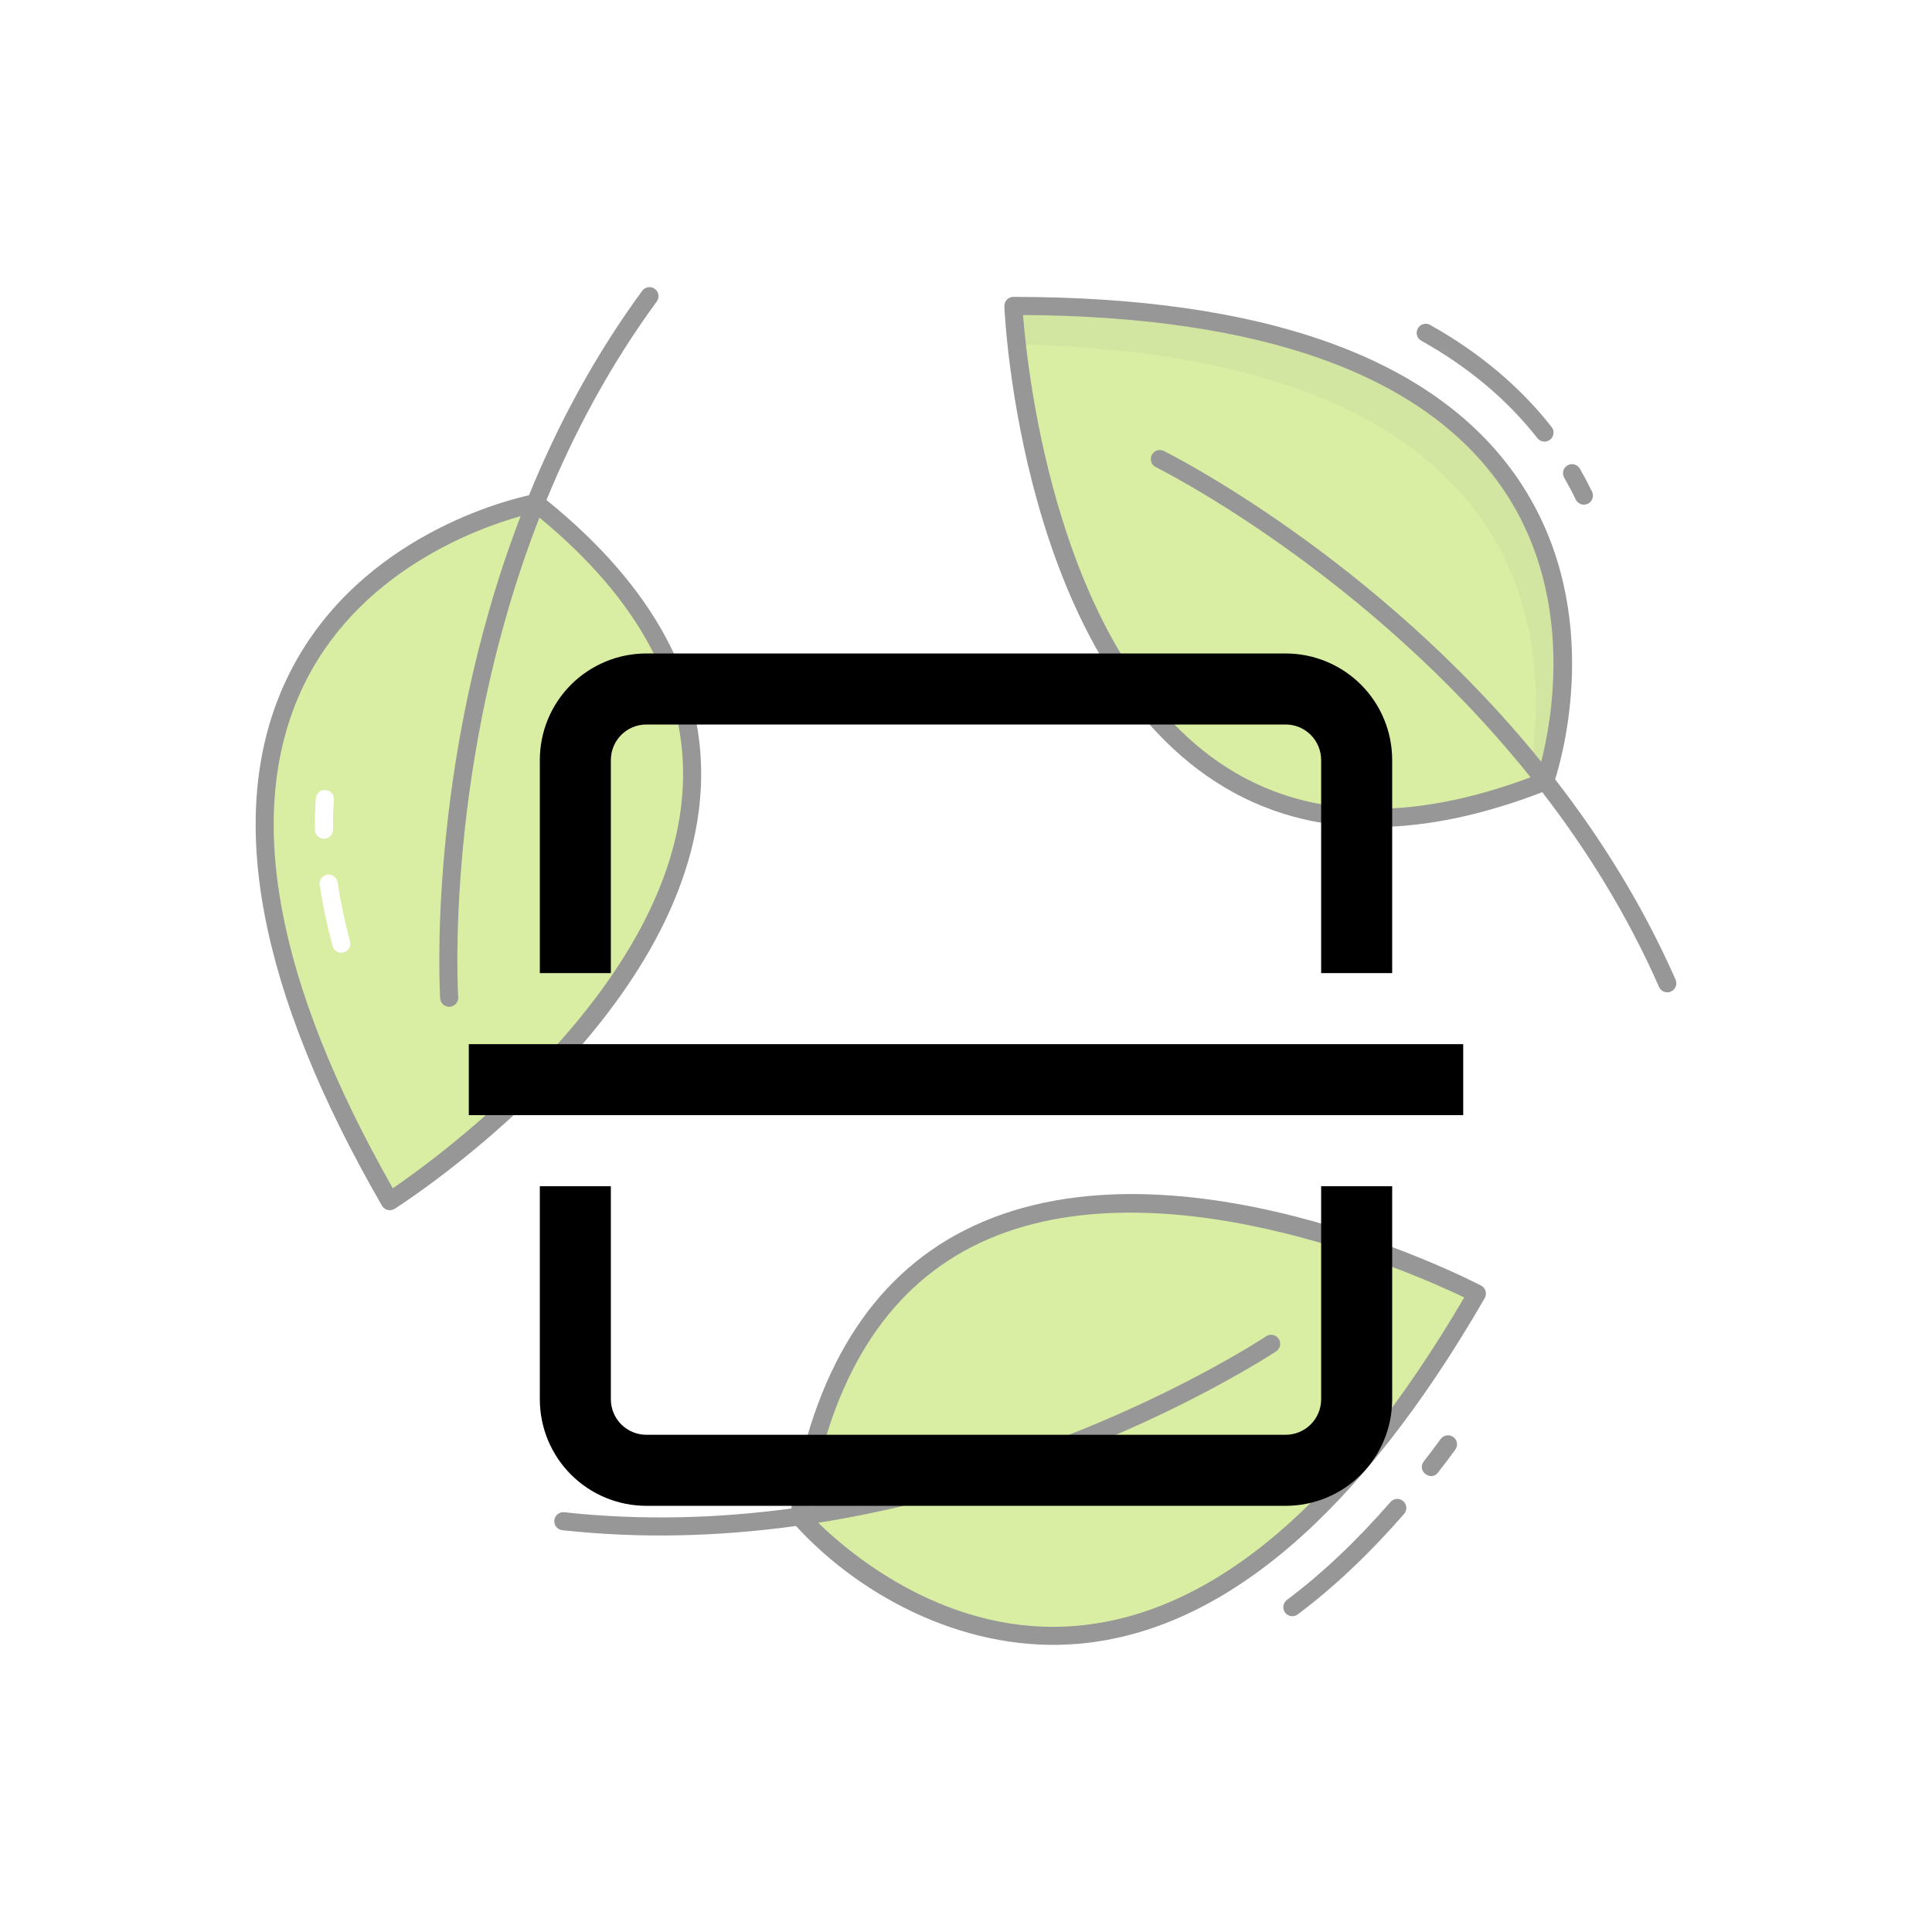 <svg width="68" height="68" viewBox="0 0 68 68" fill="none" xmlns="http://www.w3.org/2000/svg">
<g filter="url(#filter0_d_139_1537)">
<circle cx="34" cy="34" r="30" fill="white"/>
</g>
<g opacity="0.41" clip-path="url(#clip0_139_1537)">
<path d="M54.411 27.508C54.411 27.508 60.345 10.773 35.702 10.767C35.702 10.767 36.751 34.488 54.411 27.508Z" fill="#A1D51C"/>
<path opacity="0.1" d="M54.411 27.507C54.183 27.597 53.954 27.684 53.724 27.767C54.525 24.126 55.507 12.538 35.818 12.123C35.724 11.276 35.701 10.767 35.701 10.767C60.344 10.772 54.411 27.507 54.411 27.507Z" fill="black"/>
<path d="M18.897 17.705C18.897 17.705 1.438 20.933 13.754 42.277C13.754 42.277 33.772 29.509 18.897 17.705ZM28.164 53.362C28.164 53.362 39.69 66.868 52.016 45.53C52.016 45.53 30.95 34.577 28.164 53.362Z" fill="#A1D51C"/>
<path d="M11.705 33.301C11.509 32.565 11.356 31.84 11.253 31.147C11.24 31.063 11.262 30.979 11.312 30.911C11.362 30.843 11.437 30.798 11.52 30.785C11.562 30.779 11.604 30.781 11.644 30.791C11.685 30.801 11.723 30.819 11.757 30.844C11.79 30.869 11.819 30.9 11.84 30.936C11.862 30.972 11.876 31.012 11.882 31.053C11.982 31.723 12.129 32.424 12.32 33.137C12.34 33.218 12.328 33.304 12.286 33.376C12.243 33.448 12.174 33.501 12.094 33.522C12.013 33.544 11.927 33.533 11.854 33.492C11.781 33.45 11.728 33.382 11.705 33.301ZM11.405 29.52C11.321 29.52 11.241 29.487 11.181 29.428C11.122 29.369 11.088 29.29 11.086 29.206C11.081 28.798 11.091 28.435 11.118 28.098C11.132 27.923 11.283 27.79 11.46 27.806C11.502 27.809 11.543 27.821 11.58 27.84C11.617 27.859 11.65 27.885 11.677 27.917C11.704 27.949 11.725 27.985 11.738 28.025C11.751 28.065 11.755 28.107 11.752 28.148C11.727 28.466 11.717 28.809 11.723 29.197C11.724 29.282 11.691 29.363 11.633 29.423C11.574 29.484 11.493 29.519 11.409 29.52H11.405Z" fill="white"/>
<path d="M50.02 11.989C51.677 12.915 53.054 14.071 54.113 15.424C54.166 15.489 54.242 15.531 54.325 15.541C54.408 15.55 54.492 15.527 54.558 15.475C54.624 15.424 54.666 15.348 54.677 15.265C54.688 15.182 54.665 15.098 54.614 15.032C53.503 13.612 52.062 12.402 50.331 11.434C50.257 11.394 50.171 11.385 50.091 11.409C50.011 11.432 49.943 11.486 49.903 11.559C49.862 11.632 49.852 11.717 49.873 11.798C49.895 11.879 49.948 11.947 50.02 11.989ZM55.461 17.582C55.498 17.658 55.563 17.716 55.643 17.744C55.722 17.772 55.81 17.767 55.886 17.731C55.962 17.694 56.02 17.629 56.048 17.549C56.076 17.47 56.071 17.382 56.035 17.306C55.911 17.049 55.771 16.785 55.607 16.497C55.586 16.461 55.558 16.429 55.525 16.404C55.492 16.378 55.454 16.359 55.414 16.348C55.374 16.337 55.332 16.334 55.29 16.34C55.249 16.345 55.209 16.358 55.173 16.379C55.099 16.421 55.046 16.49 55.024 16.572C55.002 16.653 55.013 16.74 55.054 16.813C55.199 17.064 55.335 17.321 55.461 17.582ZM58.975 34.481C57.818 31.852 56.343 29.503 54.736 27.431C55.065 26.383 56.467 21.156 53.329 16.713C50.395 12.559 44.453 10.452 35.668 10.449C35.625 10.449 35.582 10.458 35.543 10.475C35.503 10.492 35.468 10.517 35.438 10.548C35.408 10.579 35.385 10.615 35.37 10.656C35.355 10.696 35.348 10.739 35.35 10.782C35.372 11.282 35.971 23.1 42.773 27.509C46.284 29.786 50.393 29.377 54.283 27.882C55.84 29.9 57.269 32.184 58.393 34.737C58.427 34.814 58.49 34.875 58.569 34.906C58.648 34.936 58.735 34.934 58.812 34.9C58.889 34.866 58.95 34.803 58.98 34.724C59.011 34.646 59.009 34.558 58.975 34.481ZM43.12 26.976C37.211 23.147 36.158 13.052 36.008 11.087C44.383 11.142 50.034 13.155 52.806 17.075C55.436 20.795 54.648 25.237 54.246 26.811C48.379 19.561 41.054 15.917 40.958 15.87C40.883 15.834 40.796 15.829 40.717 15.857C40.638 15.885 40.573 15.943 40.537 16.018C40.5 16.093 40.494 16.179 40.521 16.259C40.548 16.338 40.604 16.404 40.679 16.441C40.774 16.488 48.082 20.125 53.871 27.358C49.6 28.956 45.984 28.832 43.12 26.976ZM50.707 50.648C50.514 50.914 50.316 51.176 50.114 51.435C49.987 51.597 50.042 51.773 50.162 51.873C50.29 51.98 50.493 51.999 50.622 51.817C50.827 51.556 51.026 51.291 51.221 51.022C51.246 50.988 51.264 50.95 51.274 50.91C51.283 50.869 51.285 50.827 51.279 50.785C51.272 50.744 51.257 50.705 51.236 50.669C51.214 50.633 51.185 50.602 51.151 50.578C51.083 50.529 50.998 50.508 50.915 50.521C50.832 50.534 50.757 50.58 50.707 50.648ZM48.941 52.865C47.751 54.233 46.522 55.395 45.288 56.318C45.223 56.37 45.181 56.444 45.17 56.526C45.16 56.608 45.182 56.691 45.231 56.758C45.281 56.824 45.354 56.868 45.436 56.881C45.518 56.894 45.602 56.875 45.669 56.827C46.939 55.877 48.201 54.685 49.421 53.283C49.448 53.251 49.469 53.215 49.482 53.175C49.496 53.135 49.501 53.093 49.498 53.052C49.495 53.01 49.484 52.969 49.465 52.932C49.447 52.895 49.421 52.861 49.389 52.834C49.358 52.806 49.321 52.786 49.282 52.772C49.242 52.759 49.2 52.754 49.158 52.757C49.117 52.76 49.076 52.771 49.039 52.789C49.001 52.808 48.968 52.834 48.941 52.865ZM19.234 17.599C20.203 15.241 21.467 12.861 23.116 10.612C23.14 10.579 23.158 10.54 23.168 10.5C23.178 10.459 23.18 10.417 23.174 10.376C23.167 10.335 23.153 10.295 23.131 10.259C23.11 10.223 23.081 10.192 23.047 10.168C23.014 10.143 22.975 10.125 22.935 10.115C22.894 10.105 22.852 10.103 22.811 10.11C22.77 10.116 22.73 10.13 22.694 10.152C22.659 10.174 22.628 10.202 22.603 10.236C20.904 12.553 19.608 15.005 18.617 17.432C17.545 17.671 12.317 19.071 10.038 24.01C7.908 28.628 9.054 34.827 13.444 42.437C13.466 42.474 13.495 42.506 13.529 42.532C13.563 42.558 13.602 42.576 13.644 42.586C13.686 42.596 13.729 42.598 13.772 42.591C13.814 42.584 13.854 42.569 13.891 42.546C14.314 42.276 24.249 35.849 24.666 27.753C24.856 24.082 23.025 20.667 19.234 17.599ZM24.031 27.719C23.67 34.752 15.454 40.711 13.826 41.824C9.686 34.543 8.605 28.642 10.613 24.282C12.52 20.143 16.76 18.605 18.325 18.166C14.98 26.872 15.486 35.038 15.493 35.144C15.5 35.228 15.539 35.305 15.603 35.359C15.666 35.414 15.749 35.441 15.832 35.435C15.915 35.43 15.993 35.391 16.049 35.329C16.104 35.266 16.132 35.184 16.128 35.1C16.12 34.995 15.62 26.846 18.986 18.218C22.506 21.117 24.206 24.312 24.031 27.719ZM52.129 45.248C51.684 45.017 41.15 39.626 33.931 43.312C30.656 44.984 28.614 48.277 27.853 53.094C25.326 53.434 22.634 53.529 19.861 53.226C19.689 53.204 19.529 53.332 19.511 53.507C19.506 53.549 19.51 53.591 19.521 53.631C19.533 53.671 19.553 53.708 19.579 53.741C19.605 53.773 19.637 53.8 19.674 53.821C19.71 53.841 19.751 53.853 19.792 53.858C22.53 54.157 25.251 54.088 28.015 53.71C30.405 56.312 34.166 58.205 38.003 57.852C43.067 57.388 47.863 53.296 52.258 45.689C52.279 45.652 52.293 45.611 52.298 45.568C52.303 45.525 52.3 45.482 52.288 45.441C52.276 45.4 52.255 45.361 52.228 45.328C52.201 45.295 52.167 45.268 52.129 45.248ZM37.951 57.218C33.415 57.638 29.959 54.73 28.797 53.596C38.009 52.14 44.83 47.62 44.918 47.561C44.988 47.514 45.036 47.441 45.053 47.358C45.069 47.275 45.051 47.189 45.004 47.119C44.957 47.049 44.884 47.001 44.801 46.985C44.718 46.969 44.633 46.986 44.563 47.033C44.475 47.092 37.671 51.602 28.513 53C29.264 48.501 31.18 45.431 34.219 43.879C40.49 40.676 49.759 44.812 51.536 45.665C47.301 52.891 42.731 56.777 37.951 57.218Z" fill="black"/>
</g>
<g filter="url(#filter1_d_139_1537)">
<path d="M49 30.25H46.5V22.75C46.5 22.419 46.368 22.101 46.134 21.866C45.9 21.632 45.581 21.5 45.25 21.5H22.75C22.419 21.5 22.101 21.632 21.866 21.866C21.632 22.101 21.5 22.419 21.5 22.75V30.25H19V22.75C19 21.755 19.395 20.802 20.098 20.098C20.802 19.395 21.755 19 22.75 19H45.25C46.245 19 47.198 19.395 47.902 20.098C48.605 20.802 49 21.755 49 22.75V30.25ZM49 45.25V37.75H46.5V45.25C46.5 45.581 46.368 45.9 46.134 46.134C45.9 46.368 45.581 46.5 45.25 46.5H22.75C22.419 46.5 22.101 46.368 21.866 46.134C21.632 45.9 21.5 45.581 21.5 45.25V37.75H19V45.25C19 46.245 19.395 47.198 20.098 47.902C20.802 48.605 21.755 49 22.75 49H45.25C46.245 49 47.198 48.605 47.902 47.902C48.605 47.198 49 46.245 49 45.25ZM51.5 32.75H16.5V35.25H51.5V32.75Z" fill="black"/>
</g>
<defs>
<filter id="filter0_d_139_1537" x="0" y="0" width="68" height="68" filterUnits="userSpaceOnUse" color-interpolation-filters="sRGB">
<feFlood flood-opacity="0" result="BackgroundImageFix"/>
<feColorMatrix in="SourceAlpha" type="matrix" values="0 0 0 0 0 0 0 0 0 0 0 0 0 0 0 0 0 0 127 0" result="hardAlpha"/>
<feOffset/>
<feGaussianBlur stdDeviation="2"/>
<feComposite in2="hardAlpha" operator="out"/>
<feColorMatrix type="matrix" values="0 0 0 0 0 0 0 0 0 0 0 0 0 0 0 0 0 0 0.36 0"/>
<feBlend mode="normal" in2="BackgroundImageFix" result="effect1_dropShadow_139_1537"/>
<feBlend mode="normal" in="SourceGraphic" in2="effect1_dropShadow_139_1537" result="shape"/>
</filter>
<filter id="filter1_d_139_1537" x="14" y="14" width="40" height="44" filterUnits="userSpaceOnUse" color-interpolation-filters="sRGB">
<feFlood flood-opacity="0" result="BackgroundImageFix"/>
<feColorMatrix in="SourceAlpha" type="matrix" values="0 0 0 0 0 0 0 0 0 0 0 0 0 0 0 0 0 0 127 0" result="hardAlpha"/>
<feOffset dy="4"/>
<feComposite in2="hardAlpha" operator="out"/>
<feColorMatrix type="matrix" values="0 0 0 0 0 0 0 0 0 0 0 0 0 0 0 0 0 0 1 0"/>
<feBlend mode="normal" in2="BackgroundImageFix" result="effect1_dropShadow_139_1537"/>
<feBlend mode="normal" in="SourceGraphic" in2="effect1_dropShadow_139_1537" result="shape"/>
</filter>
<clipPath id="clip0_139_1537">
<rect width="50" height="50" fill="white" transform="translate(9 9)"/>
</clipPath>
</defs>
</svg>
